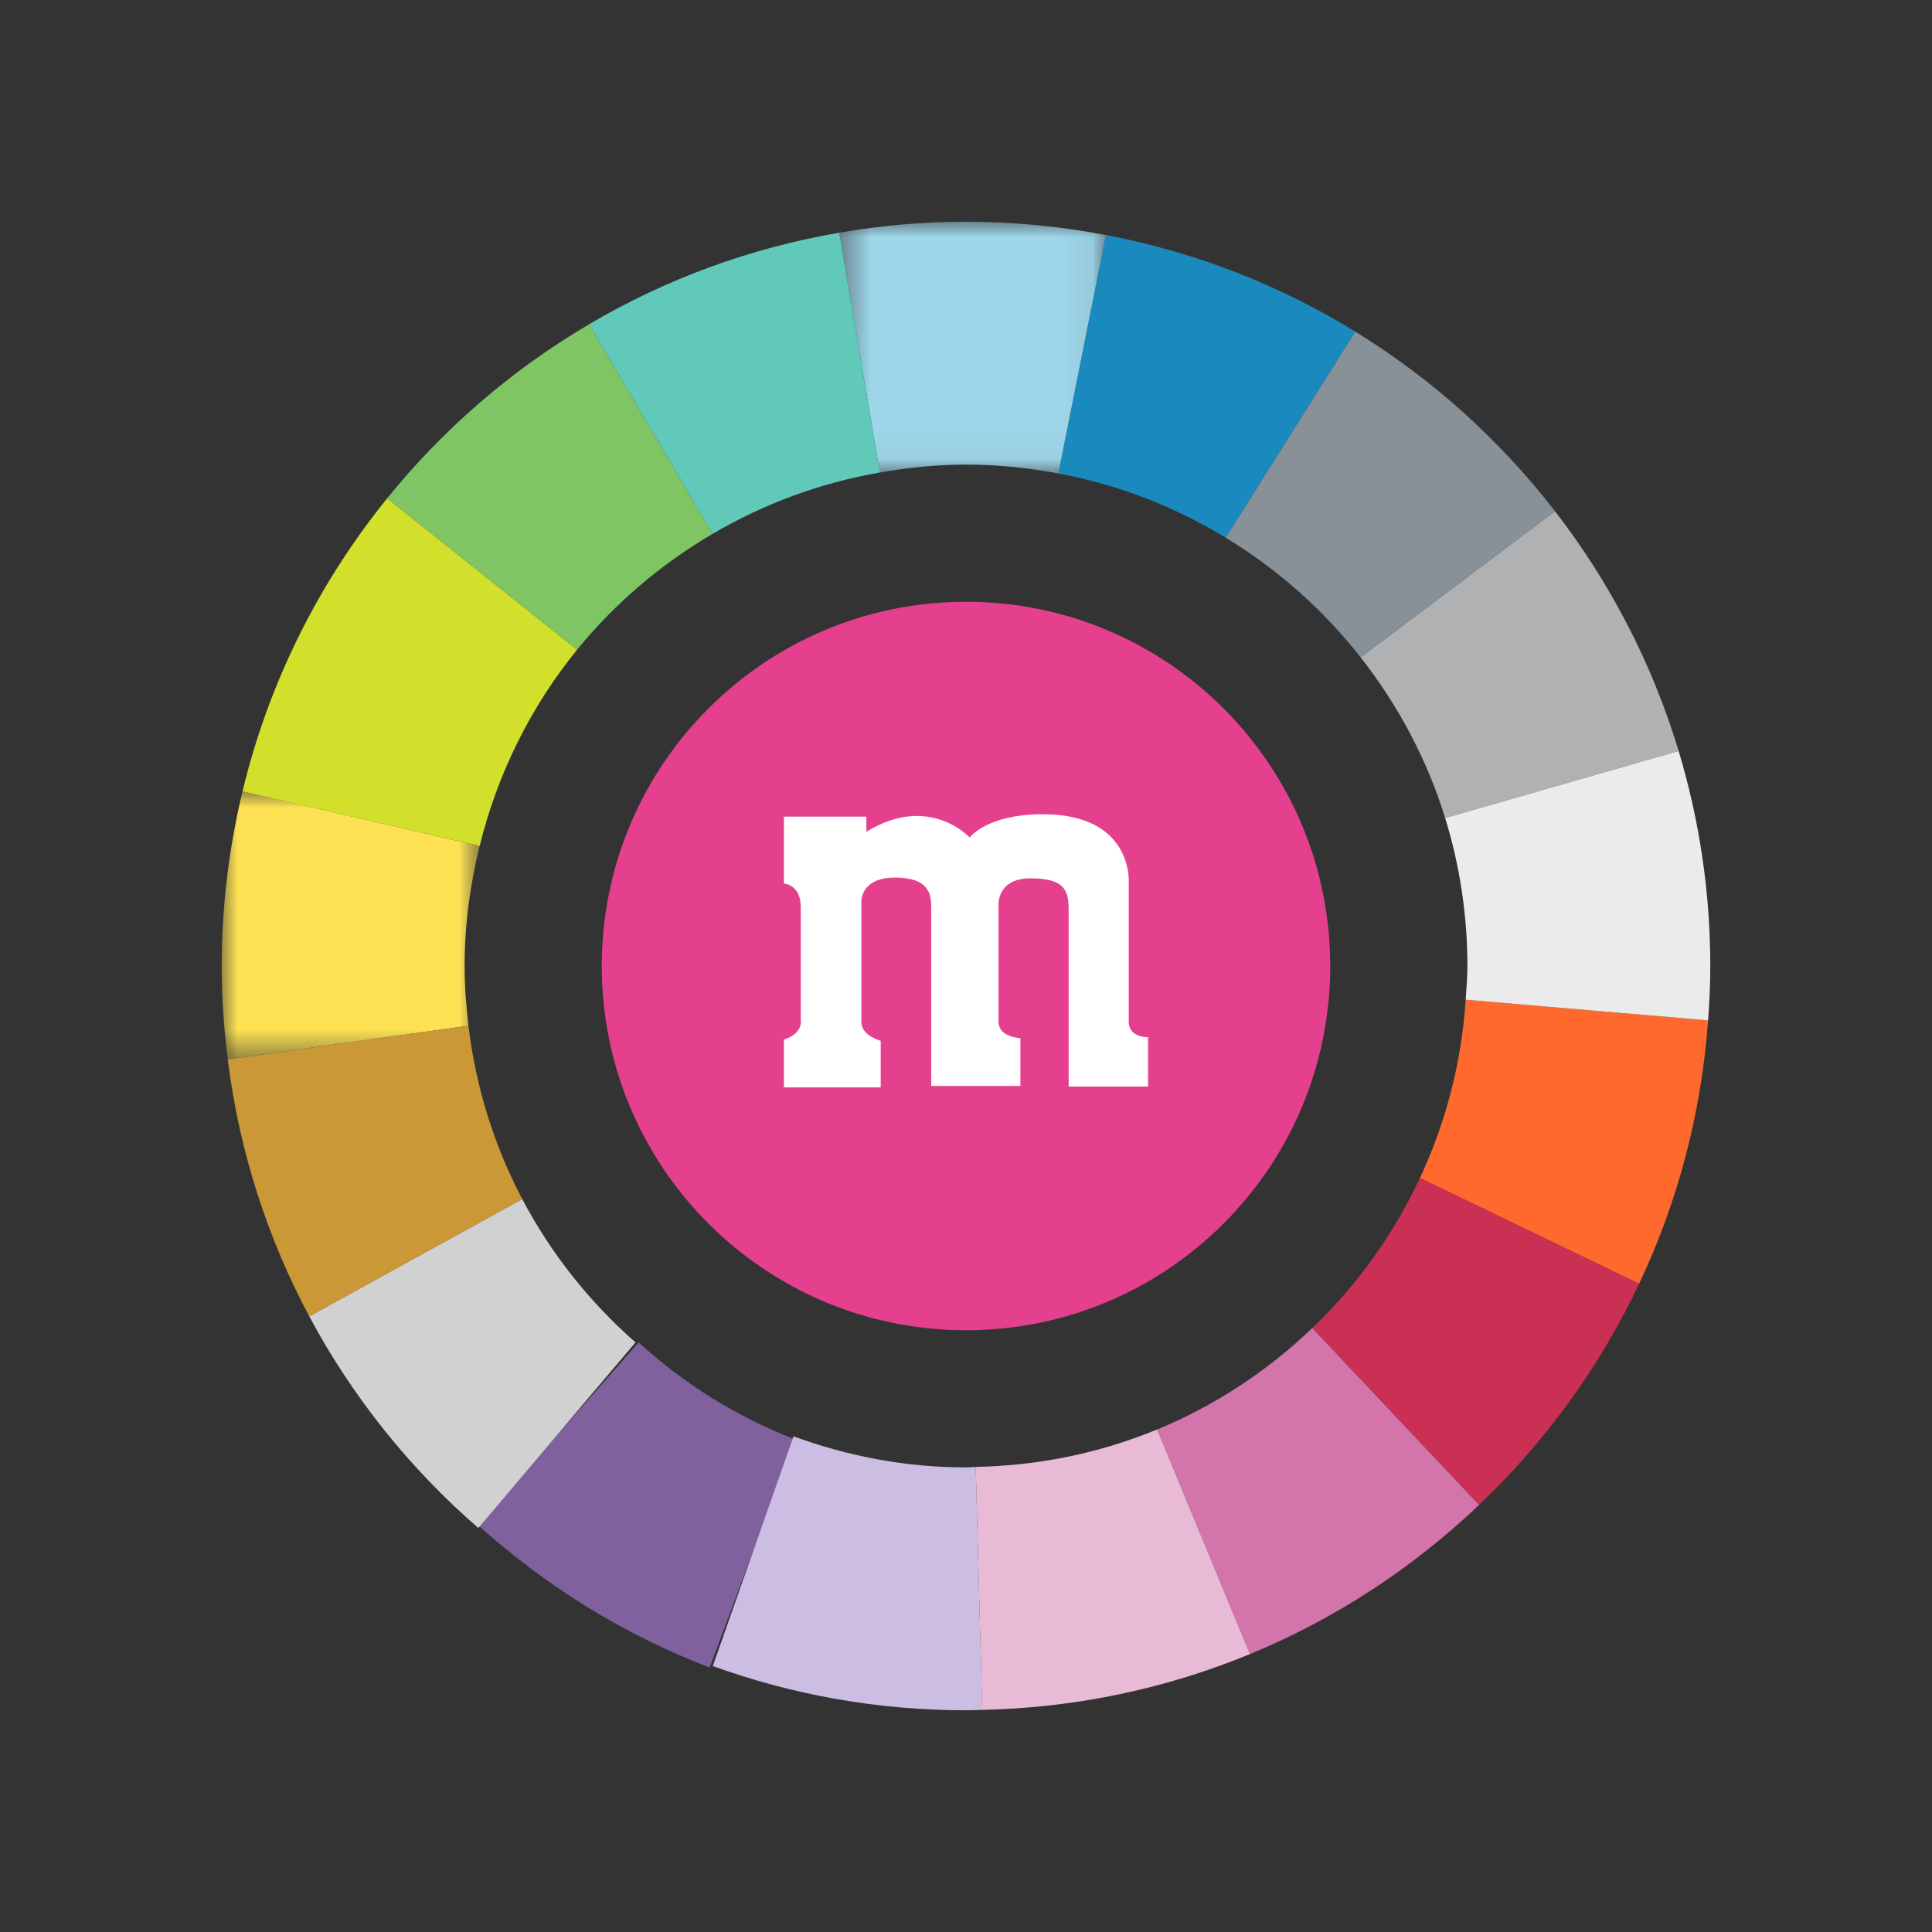 <?xml version="1.0" encoding="UTF-8"?>
<svg width="61px" height="61px" viewBox="0 0 61 61" preserveAspectRatio="xMinYMid" version="1.1" xmlns="http://www.w3.org/2000/svg" xmlns:xlink="http://www.w3.org/1999/xlink">
    <rect x="0" y="0" width="61" height="61" fill="#333333" stroke="none"/>
    <!-- Generator: Sketch 52.4 (67378) - http://www.bohemiancoding.com/sketch -->
    <title>customize bug</title>
    <desc>Created with Sketch.</desc>
    <defs>
        <polygon id="path-1" points="0 0.986 8.145 0.986 8.145 9.447 0 9.447"></polygon>
        <polygon id="path-3" points="0.497 0 8.917 0 8.917 7.948 0.497 7.948"></polygon>
    </defs>
    <g id="customize-bug" stroke="none" stroke-width="1" fill="none" fill-rule="evenodd">
        <g id="Group-41" transform="translate(7, 7)">
            <path d="M13.164,35.386 L8.09,41.149 C10.212,43.066 12.684,44.605 15.406,45.65 L18.096,38.447 C16.259,37.732 14.592,36.691 13.164,35.386" id="Fill-1" fill="#80619E"></path>
            <path d="M23.5,39.331 C21.584,39.331 19.755,38.974 18.055,38.35 L15.506,45.603 C18.002,46.506 20.693,47 23.5,47 C23.672,47 23.842,46.991 24.013,46.987 L23.807,39.315 C23.703,39.317 23.604,39.331 23.5,39.331" id="Fill-3" fill="#CCBEE3"></path>
            <path d="M9.489,30.858 L2.764,34.561 C4.125,37.106 5.941,39.368 8.103,41.245 L13.065,35.384 C11.615,34.11 10.396,32.582 9.489,30.858" id="Fill-5" fill="#D1D1D1"></path>
            <g id="Group-9" transform="translate(0, 17)">
                <mask id="mask-2" fill="white">
                    <use xlink:href="#path-1"></use>
                </mask>
                <g id="Clip-8"></g>
                <path d="M7.669,6.5 C7.669,5.19 7.846,3.926 8.145,2.709 L0.657,0.986 C0.232,2.756 -0,4.601 -0,6.5 C-0,7.499 0.069,8.48 0.19,9.447 L7.791,8.386 C7.718,7.767 7.669,7.14 7.669,6.5" id="Fill-7" fill="#FDE153" mask="url(#mask-2)"></path>
            </g>
            <path d="M7.791,25.386 L0.19,26.448 C0.554,29.35 1.442,32.088 2.765,34.562 L9.489,30.859 C8.61,29.188 8.024,27.342 7.791,25.386" id="Fill-10" fill="#CB9838"></path>
            <path d="M44.754,33.53 L37.833,30.19 C36.997,31.978 35.843,33.584 34.434,34.931 L39.7,40.514 C41.786,38.528 43.509,36.165 44.754,33.53" id="Fill-12" fill="#C93053"></path>
            <path d="M29.536,38.134 L32.465,45.226 C35.168,44.109 37.615,42.501 39.7,40.515 L34.433,34.932 C33.022,36.281 31.369,37.377 29.536,38.134" id="Fill-14" fill="#D374AA"></path>
            <path d="M23.806,39.315 L24.012,46.987 C27,46.922 29.852,46.304 32.465,45.225 L29.535,38.133 C27.765,38.864 25.831,39.277 23.806,39.315" id="Fill-16" fill="#E8BAD6"></path>
            <path d="M31.699,9.976 L35.792,3.47 C33.414,2.007 30.756,0.961 27.917,0.42 L26.416,7.949 C28.321,8.303 30.099,9.005 31.699,9.976" id="Fill-18" fill="#1A8ABE"></path>
            <path d="M38.629,18.828 L46,16.71 C45.163,13.934 43.826,11.377 42.096,9.14 L35.958,13.753 C37.133,15.253 38.054,16.963 38.629,18.828" id="Fill-20" fill="#AFB1B3"></path>
            <path d="M35.958,13.753 L42.096,9.14 C40.356,6.891 38.223,4.965 35.792,3.471 L31.699,9.977 C33.338,10.972 34.78,12.25 35.958,13.753" id="Fill-22" fill="#889198"></path>
            <path d="M37.833,30.19 L44.754,33.53 C45.961,30.978 46.717,28.172 46.931,25.216 L39.277,24.565 C39.145,26.566 38.642,28.461 37.833,30.19" id="Fill-24" fill="#FF692E"></path>
            <path d="M39.331,23.5 C39.331,23.859 39.301,24.212 39.277,24.565 L46.931,25.217 C46.972,24.649 47,24.078 47,23.5 C47,21.139 46.647,18.86 46,16.71 L38.629,18.828 C39.084,20.305 39.331,21.873 39.331,23.5" id="Fill-26" fill="#EBEBEB"></path>
            <g id="Group-30" transform="translate(19, 0)">
                <mask id="mask-4" fill="white">
                    <use xlink:href="#path-3"></use>
                </mask>
                <g id="Clip-29"></g>
                <path d="M4.5,7.669 C5.498,7.669 6.47,7.773 7.416,7.948 L8.917,0.421 C7.486,0.148 6.011,-0 4.5,-0 C3.135,-0 1.799,0.123 0.497,0.347 L1.78,7.919 C2.666,7.765 3.571,7.669 4.5,7.669" id="Fill-28" fill="#9ED7EA" mask="url(#mask-4)"></path>
            </g>
            <path d="M15.5,9.855 L11.599,3.239 C9.156,4.676 6.997,6.542 5.225,8.732 L11.22,13.515 C12.411,12.052 13.864,10.816 15.5,9.855" id="Fill-31" fill="#7FC564"></path>
            <path d="M20.78,7.919 L19.497,0.347 C16.657,0.834 13.992,1.829 11.598,3.238 L15.5,9.856 C17.102,8.914 18.882,8.248 20.78,7.919" id="Fill-33" fill="#60C9BA"></path>
            <path d="M11.22,13.516 L5.225,8.733 C3.068,11.399 1.485,14.545 0.657,17.987 L8.145,19.709 C8.712,17.407 9.769,15.298 11.22,13.516" id="Fill-35" fill="#D2E02B"></path>
            <path d="M23.5,12 C29.852,12 35,17.148 35,23.5 C35,29.852 29.852,35 23.5,35 C17.148,35 12,29.852 12,23.5 C12,17.148 17.148,12 23.5,12" id="Fill-37" fill="#E5408E"></path>
            <path d="M17.75,18.784 L17.75,20.897 C17.75,20.897 18.282,20.922 18.282,21.633 L18.282,25.177 C18.282,25.177 18.39,25.618 17.75,25.827 L17.75,27.333 L20.807,27.333 L20.807,25.861 C20.807,25.861 20.196,25.706 20.196,25.264 L20.196,21.462 C20.196,21.462 20.169,20.708 21.258,20.708 C22.347,20.708 22.402,21.253 22.402,21.642 L22.402,27.287 L25.218,27.287 L25.218,25.777 C25.218,25.777 24.527,25.753 24.527,25.26 L24.527,21.537 C24.527,21.537 24.5,20.732 25.531,20.732 C26.563,20.732 26.741,21.071 26.741,21.694 L26.741,27.306 L29.25,27.306 L29.25,25.748 C29.25,25.748 28.638,25.772 28.638,25.258 L28.638,20.841 C28.638,20.841 28.771,18.708 25.928,18.708 C24.146,18.708 23.617,19.444 23.617,19.444 C23.617,19.444 22.34,18.041 20.354,19.263 L20.354,18.784 L17.75,18.784 Z" id="Fill-39" fill="#FFFFFF"></path>
        </g>
    </g>
</svg>